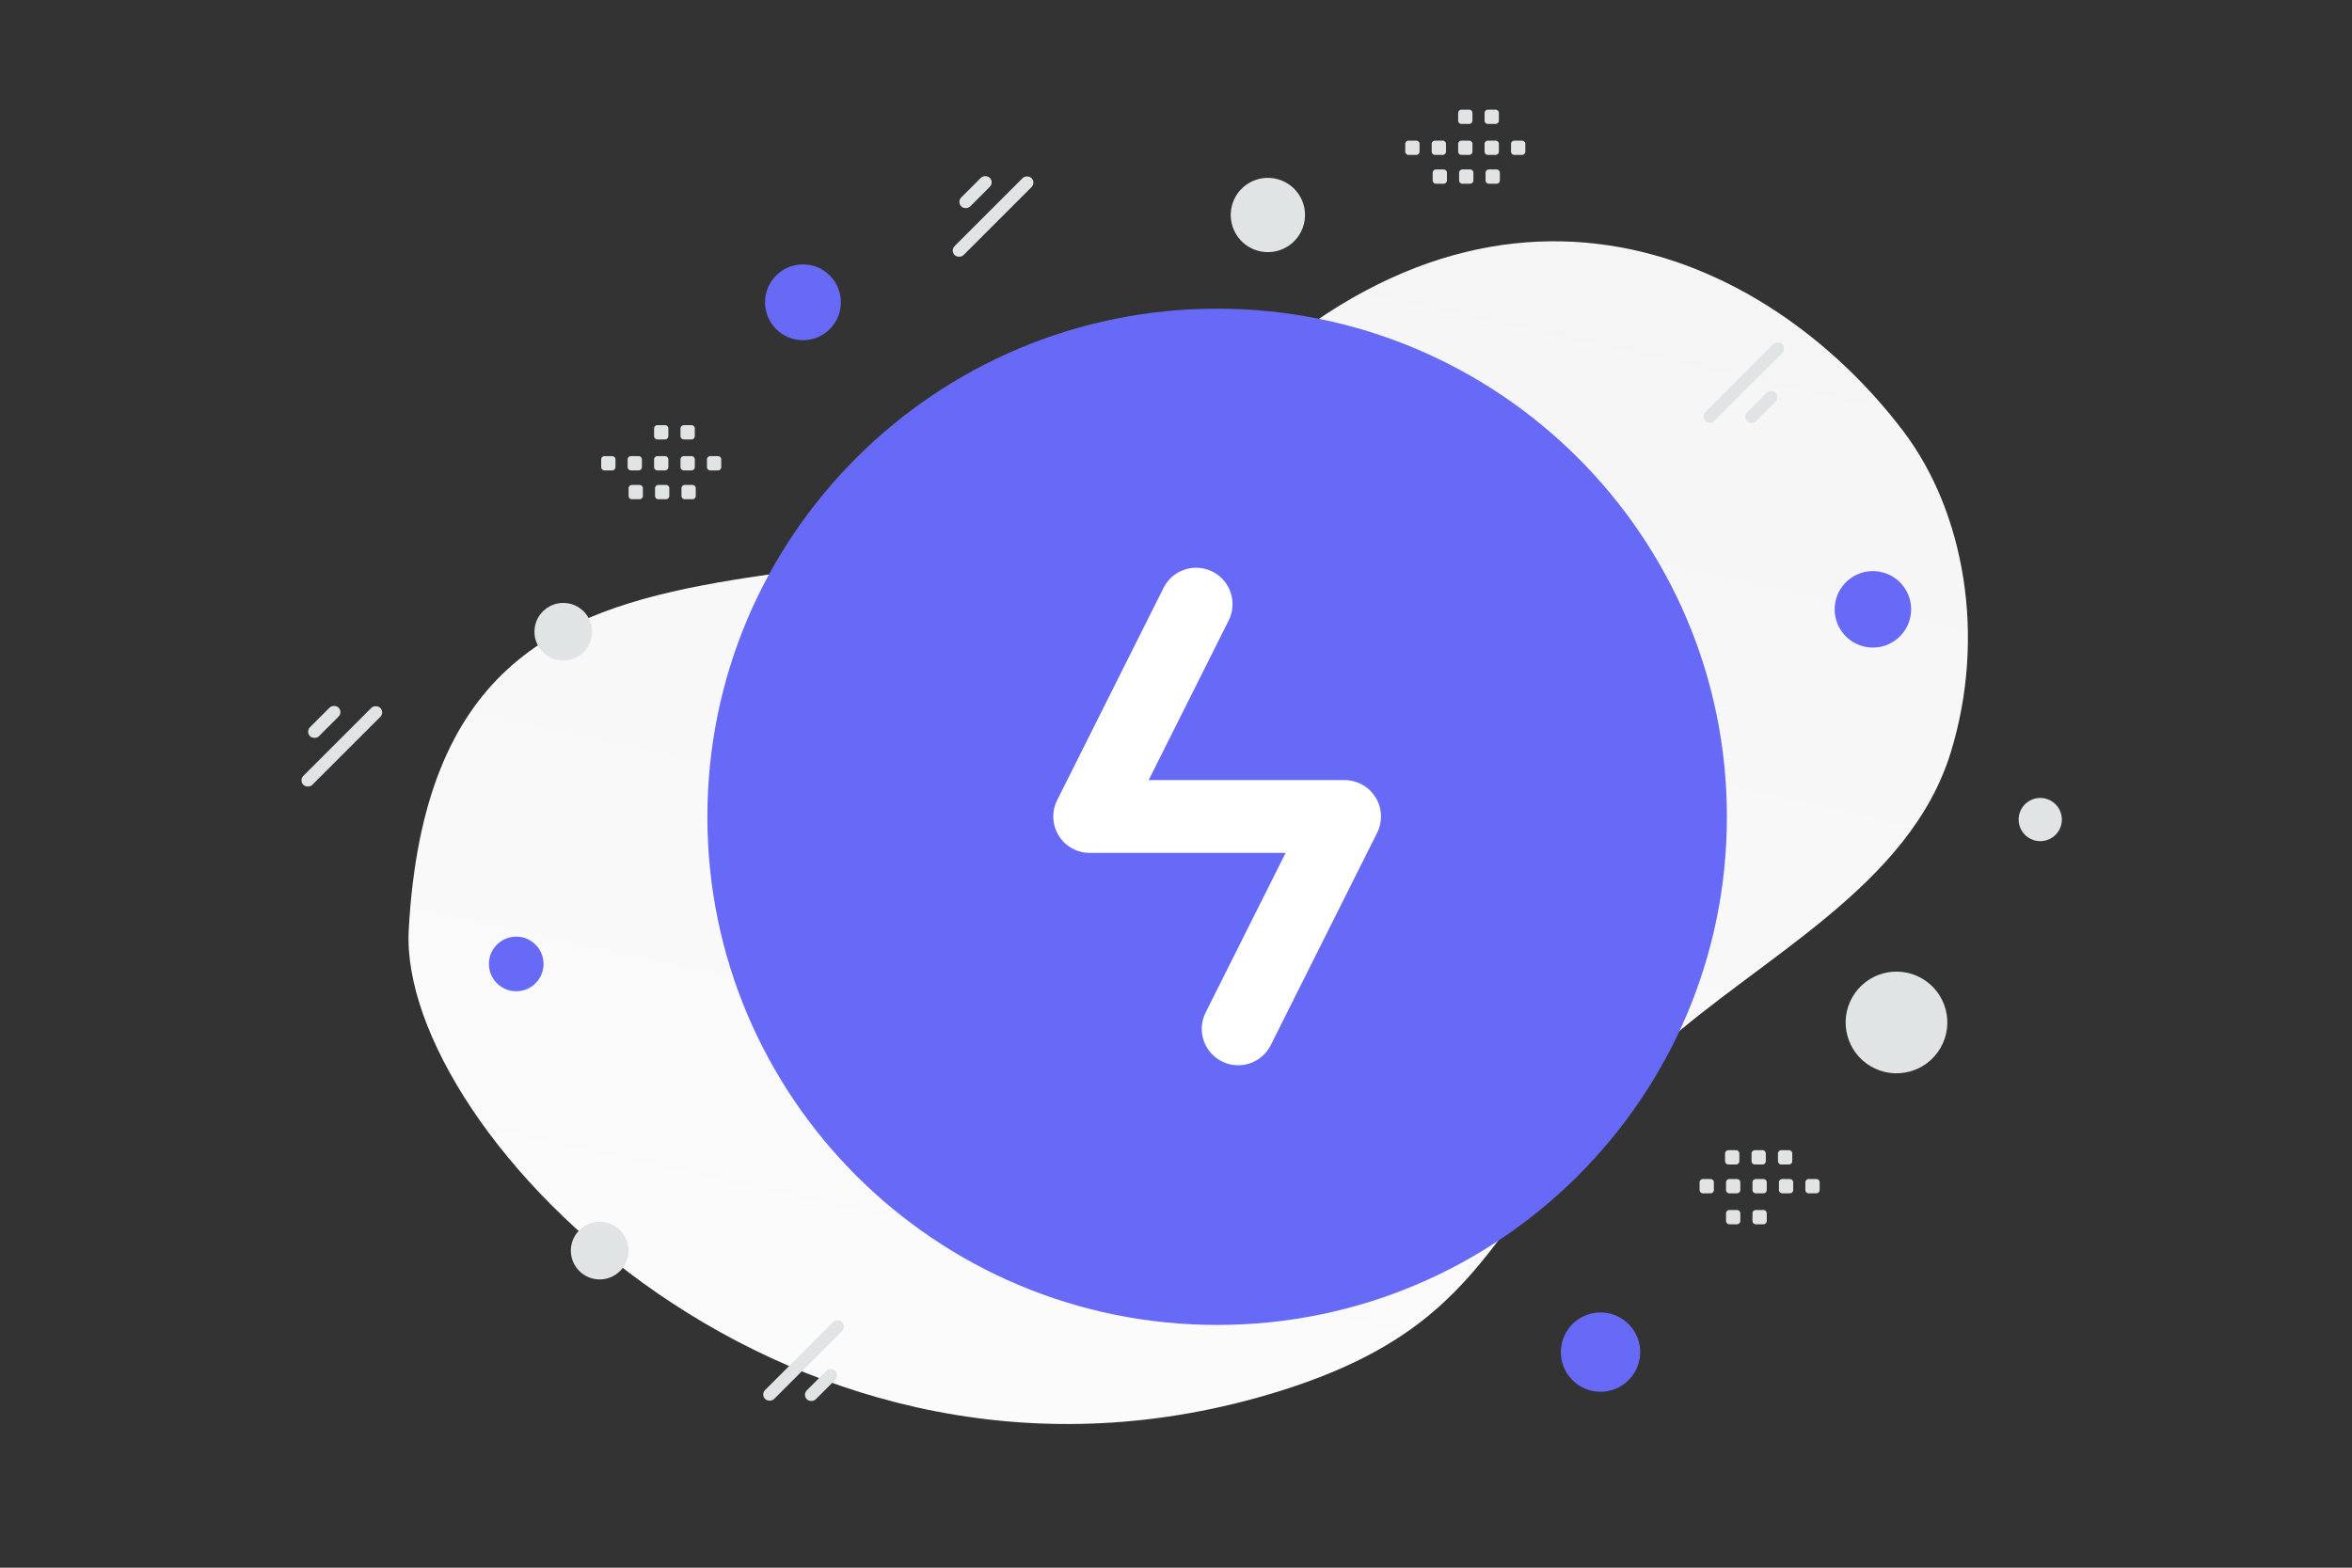 <svg width="900" height="600" viewBox="0 0 900 600" fill="none" xmlns="http://www.w3.org/2000/svg"><rect x="0" y="0" width="900" height="600" fill="#333333" stroke="none"/><g clip-path="url(#a)"><path fill="transparent" d="M0 0h900v600H0z"/><path fill-rule="evenodd" clip-rule="evenodd" d="M559.241 41.97h2.918a1.28 1.28 0 0 1 1.273 1.274v2.918c0 .706-.574 1.274-1.273 1.274h-2.918c-.7 0-1.274-.574-1.274-1.274v-2.918a1.27 1.27 0 0 1 1.274-1.273zm10.117 0h2.918a1.28 1.28 0 0 1 1.273 1.274v2.918c0 .706-.574 1.274-1.273 1.274h-2.918a1.28 1.28 0 0 1-1.28-1.274v-2.918c.006-.7.58-1.273 1.28-1.273z" fill="#E1E4E5"/><path d="M156.398 355.955c-4.197 77.347 147.022 234.623 333.411 176.41 86.687-27.077 79.344-72.017 145.261-131.247 39.29-35.301 95.743-61.995 111.444-113.308 13.564-44.29 5.246-91.896-18.269-122.861-52.886-69.638-159.652-117.323-264.851-7.603-105.198 109.72-296.148-.874-306.996 198.609z" fill="url(#b)"/><path fill-rule="evenodd" clip-rule="evenodd" d="M465.743 507.094c107.727 0 195.058-87.071 195.058-194.477 0-107.407-87.331-194.478-195.058-194.478-107.728 0-195.058 87.071-195.058 194.478 0 107.406 87.33 194.477 195.058 194.477z" fill="#666AF6"/><path d="m473.789 393.772 40.718-81.274h-97.529l40.718-81.274" stroke="#fff" stroke-width="27.865" stroke-linecap="round" stroke-linejoin="round"/><circle r="10.45" transform="matrix(1 0 0 -1 197.538 368.928)" fill="#666AF6"/><circle r="14.632" transform="scale(-1 1) rotate(30 -793.511 -1220.721)" fill="#666AF6"/><circle cx="215.534" cy="241.792" r="11.03" transform="rotate(-180 215.534 241.792)" fill="#E1E4E5"/><circle r="14.213" transform="scale(-1 1) rotate(30 -396.126 -864.174)" fill="#E1E4E5"/><circle cx="307.258" cy="115.698" r="14.513" fill="#666AF6"/><circle cx="612.448" cy="517.492" r="15.178" transform="rotate(-150 612.448 517.492)" fill="#666AF6"/><circle r="11.03" transform="matrix(-1 0 0 1 229.467 478.648)" fill="#E1E4E5"/><circle r="8.266" transform="scale(1 -1) rotate(-30 -194.95 -1613.655)" fill="#E1E4E5"/><circle cx="725.696" cy="391.326" r="19.458" transform="rotate(-150 725.696 391.326)" fill="#E1E4E5"/><rect x="650.835" y="159.406" width="41.628" height="4.85" rx="2.425" transform="rotate(-45 650.835 159.406)" fill="#E1E4E5"/><rect x="666.795" y="159.52" width="15.457" height="4.85" rx="2.425" transform="rotate(-45 666.795 159.52)" fill="#E1E4E5"/><rect x="147.228" y="272.656" width="41.628" height="4.85" rx="2.425" transform="rotate(135 147.228 272.656)" fill="#E1E4E5"/><rect x="131.267" y="272.542" width="15.457" height="4.85" rx="2.425" transform="rotate(135 131.267 272.542)" fill="#E1E4E5"/><rect x="291.057" y="533.716" width="41.628" height="4.85" rx="2.425" transform="rotate(-45 291.057 533.716)" fill="#E1E4E5"/><rect x="307.017" y="533.83" width="15.457" height="4.85" rx="2.425" transform="rotate(-45 307.017 533.83)" fill="#E1E4E5"/><rect x="396.434" y="69.896" width="41.628" height="4.85" rx="2.425" transform="rotate(135 396.434 69.896)" fill="#E1E4E5"/><rect x="380.473" y="69.782" width="15.457" height="4.85" rx="2.425" transform="rotate(135 380.473 69.782)" fill="#E1E4E5"/><path fill-rule="evenodd" clip-rule="evenodd" d="M539.001 53.822h2.918c.706 0 1.274.574 1.274 1.273v2.918c0 .706-.574 1.274-1.274 1.274h-2.918a1.278 1.278 0 0 1-1.273-1.274v-2.918a1.27 1.27 0 0 1 1.273-1.273zm10.117 0h2.918c.7 0 1.274.574 1.274 1.273v2.918c0 .706-.574 1.274-1.274 1.274h-2.918a1.278 1.278 0 0 1-1.273-1.274v-2.918c0-.7.574-1.273 1.273-1.273zm10.123 0h2.918c.699 0 1.273.574 1.273 1.273v2.918c0 .706-.574 1.274-1.273 1.274h-2.918c-.7 0-1.274-.574-1.274-1.274v-2.918a1.27 1.27 0 0 1 1.274-1.273zm10.116 0h2.918c.7 0 1.274.574 1.274 1.273v2.918c0 .706-.574 1.274-1.274 1.274h-2.918a1.28 1.28 0 0 1-1.279-1.274v-2.918c.006-.7.58-1.273 1.279-1.273zm10.118 0h2.917c.706 0 1.28.574 1.28 1.273v2.918c0 .706-.574 1.274-1.28 1.274h-2.917c-.7 0-1.274-.574-1.274-1.274v-2.918c0-.7.574-1.273 1.274-1.273zm-29.986 11.031h2.918c.699 0 1.273.574 1.273 1.274v2.924c0 .7-.574 1.273-1.273 1.273h-2.918a1.275 1.275 0 0 1-1.274-1.273v-2.918a1.272 1.272 0 0 1 1.274-1.28zm10.116 0h2.918c.7 0 1.274.574 1.274 1.274v2.924c0 .7-.574 1.273-1.274 1.273h-2.918a1.278 1.278 0 0 1-1.273-1.273v-2.918a1.272 1.272 0 0 1 1.273-1.28zm10.118 0h2.917c.706 0 1.28.574 1.28 1.274v2.924c0 .7-.574 1.273-1.28 1.273h-2.917c-.7 0-1.274-.574-1.274-1.273v-2.918c0-.706.574-1.28 1.274-1.28zm125.298 391.864h-2.918a1.275 1.275 0 0 1-1.273-1.274v-2.918c0-.705.574-1.273 1.273-1.273h2.918c.7 0 1.274.574 1.274 1.273v2.918a1.27 1.27 0 0 1-1.274 1.274zm-10.117 0h-2.918a1.278 1.278 0 0 1-1.273-1.274v-2.918c0-.705.574-1.273 1.273-1.273h2.918c.7 0 1.274.574 1.274 1.273v2.918c0 .7-.574 1.274-1.274 1.274zm-10.123 0h-2.917c-.7 0-1.274-.574-1.274-1.274v-2.918c0-.705.574-1.273 1.274-1.273h2.917c.7 0 1.274.574 1.274 1.273v2.918a1.27 1.27 0 0 1-1.274 1.274zm-10.116 0h-2.918c-.7 0-1.274-.574-1.274-1.274v-2.918c0-.705.574-1.273 1.274-1.273h2.918a1.28 1.28 0 0 1 1.279 1.273v2.918c-.006.7-.58 1.274-1.279 1.274zm-10.117 0h-2.918a1.28 1.28 0 0 1-1.279-1.274v-2.918c0-.705.574-1.273 1.279-1.273h2.918c.7 0 1.274.574 1.274 1.273v2.918c0 .7-.574 1.274-1.274 1.274zm29.985-11.032h-2.917c-.7 0-1.274-.574-1.274-1.273v-2.924c0-.7.574-1.274 1.274-1.274h2.917c.706 0 1.274.574 1.274 1.274v2.918a1.272 1.272 0 0 1-1.274 1.279zm-10.116 0h-2.918c-.7 0-1.274-.574-1.274-1.273v-2.924c0-.7.574-1.274 1.274-1.274h2.918c.699 0 1.273.574 1.273 1.274v2.918a1.272 1.272 0 0 1-1.273 1.279zm-10.117 0h-2.918a1.28 1.28 0 0 1-1.279-1.273v-2.924c0-.7.574-1.274 1.279-1.274h2.918c.699 0 1.273.574 1.273 1.274v2.918a1.28 1.28 0 0 1-1.273 1.279zm10.481 22.882h-2.917c-.7 0-1.274-.574-1.274-1.273v-2.918c0-.706.574-1.274 1.274-1.274h2.917c.7 0 1.274.574 1.274 1.274v2.918a1.27 1.27 0 0 1-1.274 1.273zm-10.116 0h-2.918c-.7 0-1.274-.574-1.274-1.273v-2.918c0-.706.574-1.274 1.274-1.274h2.918a1.28 1.28 0 0 1 1.279 1.274v2.918a1.287 1.287 0 0 1-1.279 1.273zM231.321 174.572h2.918c.705 0 1.273.574 1.273 1.273v2.918c0 .706-.574 1.274-1.273 1.274h-2.918c-.7 0-1.274-.574-1.274-1.274v-2.918a1.27 1.27 0 0 1 1.274-1.273zm10.117 0h2.917c.7 0 1.274.574 1.274 1.273v2.918c0 .706-.574 1.274-1.274 1.274h-2.917c-.7 0-1.274-.574-1.274-1.274v-2.918c0-.699.574-1.273 1.274-1.273zm10.122 0h2.918c.7 0 1.274.574 1.274 1.273v2.918c0 .706-.574 1.274-1.274 1.274h-2.918a1.278 1.278 0 0 1-1.273-1.274v-2.918a1.27 1.27 0 0 1 1.273-1.273zm10.117 0h2.918c.699 0 1.273.574 1.273 1.273v2.918c0 .706-.574 1.274-1.273 1.274h-2.918a1.28 1.28 0 0 1-1.28-1.274v-2.918a1.288 1.288 0 0 1 1.28-1.273zm10.117 0h2.918a1.28 1.28 0 0 1 1.279 1.273v2.918c0 .706-.574 1.274-1.279 1.274h-2.918c-.7 0-1.274-.574-1.274-1.274v-2.918c0-.699.574-1.273 1.274-1.273zm-29.986 11.031h2.918c.7 0 1.274.574 1.274 1.274v2.924c0 .699-.574 1.273-1.274 1.273h-2.918a1.274 1.274 0 0 1-1.273-1.273v-2.918a1.272 1.272 0 0 1 1.273-1.28zm10.117 0h2.918c.699 0 1.273.574 1.273 1.274v2.924c0 .699-.574 1.273-1.273 1.273h-2.918a1.278 1.278 0 0 1-1.273-1.273v-2.918a1.272 1.272 0 0 1 1.273-1.28zm10.117 0h2.918a1.28 1.28 0 0 1 1.279 1.274v2.924a1.28 1.28 0 0 1-1.279 1.273h-2.918c-.7 0-1.274-.574-1.274-1.273v-2.918c0-.706.574-1.28 1.274-1.28zm-10.482-22.882h2.918c.7 0 1.274.574 1.274 1.274v2.917c0 .706-.574 1.274-1.274 1.274h-2.918a1.278 1.278 0 0 1-1.273-1.274v-2.917a1.27 1.27 0 0 1 1.273-1.274zm10.117 0h2.918c.699 0 1.273.574 1.273 1.274v2.917c0 .706-.574 1.274-1.273 1.274h-2.918a1.28 1.28 0 0 1-1.28-1.274v-2.917c.006-.7.58-1.274 1.28-1.274z" fill="#E1E4E5"/></g><defs><linearGradient id="b" x1="337.138" y1="819.586" x2="620.002" y2="-456.601" gradientUnits="userSpaceOnUse"><stop stop-color="#fff"/><stop offset="1" stop-color="#EEE"/></linearGradient><clipPath id="a"><path fill="#fff" d="M0 0h900v600H0z"/></clipPath></defs></svg>